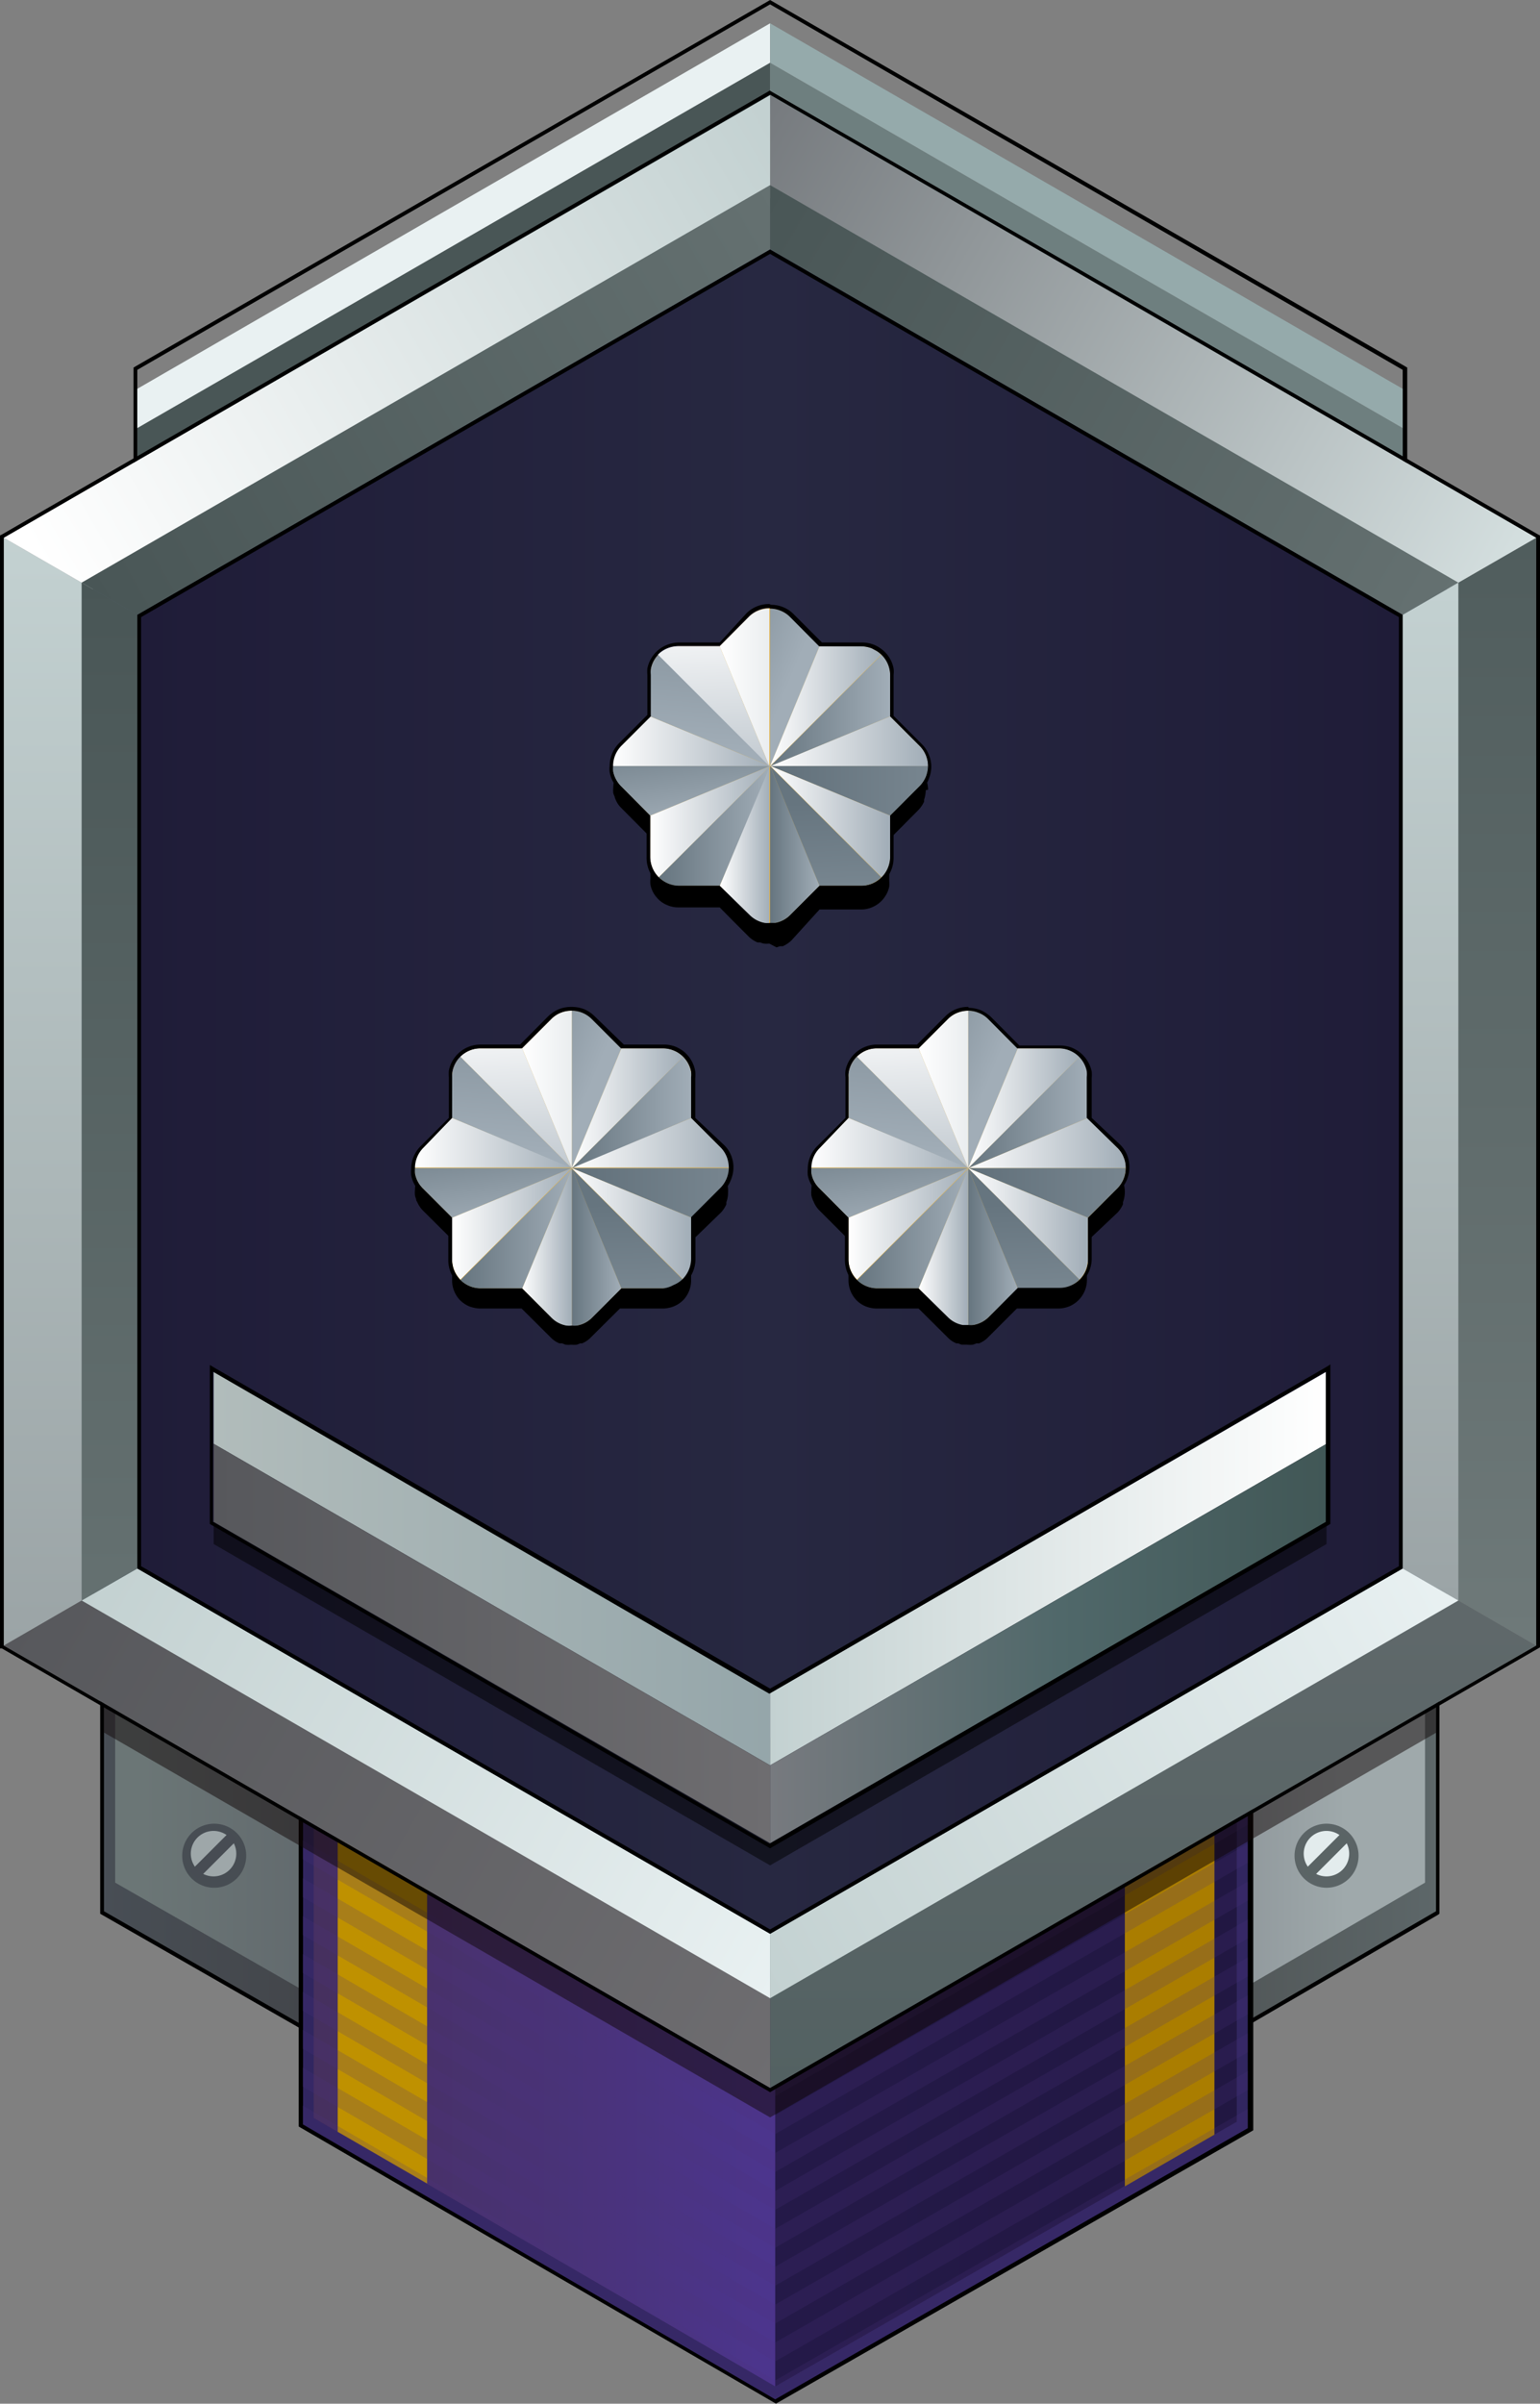 <svg xmlns="http://www.w3.org/2000/svg" xmlns:xlink="http://www.w3.org/1999/xlink" width="81.31" height="126.86" viewBox="0 0 81.31 126.86">
  <rect x="0" y="0" width="81.31" height="126.86" fill="#808080" stroke="none"/>
  <defs>
    <linearGradient id="linear-gradient" x1="5.39" y1="102.39" x2="75.92" y2="102.39" gradientUnits="userSpaceOnUse">
      <stop offset="0" stop-color="#484e55"/>
      <stop offset="0.5" stop-color="#383433"/>
      <stop offset="1" stop-color="#5d6769"/>
    </linearGradient>
    <linearGradient id="linear-gradient-2" x1="7.51" y1="101.75" x2="71.03" y2="101.75" gradientUnits="userSpaceOnUse">
      <stop offset="0" stop-color="#6b7676"/>
      <stop offset="0.5" stop-color="#4b4b58"/>
      <stop offset="1" stop-color="#9fa9ab"/>
    </linearGradient>
    <linearGradient id="linear-gradient-3" x1="16.56" y1="103.77" x2="65.3" y2="103.77" gradientUnits="userSpaceOnUse">
      <stop offset="0" stop-color="#281c4f"/>
      <stop offset="1" stop-color="#211742"/>
    </linearGradient>
    <linearGradient id="linear-gradient-4" x1="16.56" y1="103.77" x2="40.93" y2="103.77" gradientUnits="userSpaceOnUse">
      <stop offset="0" stop-color="#46305e"/>
      <stop offset="1" stop-color="#4c358e"/>
    </linearGradient>
    <linearGradient id="linear-gradient-5" x1="2.55" y1="28.38" x2="2.55" y2="86.73" gradientUnits="userSpaceOnUse">
      <stop offset="0" stop-color="#c3d1d1"/>
      <stop offset="1" stop-color="#9ba4a6"/>
    </linearGradient>
    <linearGradient id="linear-gradient-6" x1="78.76" y1="28.5" x2="78.76" y2="86.36" gradientUnits="userSpaceOnUse">
      <stop offset="0" stop-color="#505d5d"/>
      <stop offset="1" stop-color="#6e7979"/>
    </linearGradient>
    <linearGradient id="linear-gradient-7" x1="60.88" y1="85.82" x2="60.88" y2="146.58" gradientUnits="userSpaceOnUse">
      <stop offset="0" stop-color="#5f686a"/>
      <stop offset="1" stop-color="#415756"/>
    </linearGradient>
    <linearGradient id="linear-gradient-8" x1="1.2" y1="84.73" x2="42.02" y2="108.26" gradientUnits="userSpaceOnUse">
      <stop offset="0" stop-color="#57585c"/>
      <stop offset="1" stop-color="#6e6d70"/>
    </linearGradient>
    <linearGradient id="linear-gradient-9" x1="39.09" y1="7.05" x2="80.07" y2="30.25" gradientUnits="userSpaceOnUse">
      <stop offset="0" stop-color="#75797d"/>
      <stop offset="1" stop-color="#d5e0e0"/>
    </linearGradient>
    <linearGradient id="linear-gradient-10" x1="41.11" y1="7.32" x2="2.36" y2="29.98" gradientUnits="userSpaceOnUse">
      <stop offset="0" stop-color="#c3d1d1"/>
      <stop offset="1" stop-color="#fff"/>
    </linearGradient>
    <linearGradient id="linear-gradient-11" x1="7.25" y1="57.61" x2="74.06" y2="57.61" gradientUnits="userSpaceOnUse">
      <stop offset="0" stop-color="#1f1c38"/>
      <stop offset="0.5" stop-color="#272841"/>
      <stop offset="1" stop-color="#1f1c38"/>
    </linearGradient>
    <linearGradient id="linear-gradient-12" x1="5.06" y1="31.75" x2="41.62" y2="11.16" gradientUnits="userSpaceOnUse">
      <stop offset="0" stop-color="#495656"/>
      <stop offset="1" stop-color="#657171"/>
    </linearGradient>
    <linearGradient id="linear-gradient-13" x1="39.92" y1="11.06" x2="76.51" y2="32.15" xlink:href="#linear-gradient-12"/>
    <linearGradient id="linear-gradient-14" x1="75.53" y1="31.09" x2="75.53" y2="84.4" xlink:href="#linear-gradient-5"/>
    <linearGradient id="linear-gradient-15" x1="39.94" y1="103.96" x2="76.7" y2="83.19" gradientUnits="userSpaceOnUse">
      <stop offset="0" stop-color="#c3d1d1"/>
      <stop offset="1" stop-color="#e9f1f2"/>
    </linearGradient>
    <linearGradient id="linear-gradient-16" x1="5.01" y1="83.15" x2="41.45" y2="104.25" xlink:href="#linear-gradient-15"/>
    <linearGradient id="linear-gradient-17" x1="5.78" y1="30.61" x2="5.78" y2="85.06" xlink:href="#linear-gradient-12"/>
    <linearGradient id="linear-gradient-18" x1="40.66" y1="82.78" x2="70.04" y2="82.78" xlink:href="#linear-gradient-10"/>
    <linearGradient id="linear-gradient-19" x1="40.66" y1="86.74" x2="70.04" y2="86.74" gradientUnits="userSpaceOnUse">
      <stop offset="0" stop-color="#777a7f"/>
      <stop offset="0.52" stop-color="#50686a"/>
      <stop offset="1" stop-color="#415756"/>
    </linearGradient>
    <linearGradient id="linear-gradient-20" x1="11.28" y1="82.78" x2="40.66" y2="82.78" gradientUnits="userSpaceOnUse">
      <stop offset="0" stop-color="#b1bcbb"/>
      <stop offset="1" stop-color="#95a6aa"/>
    </linearGradient>
    <linearGradient id="linear-gradient-21" x1="11.28" y1="86.74" x2="40.66" y2="86.74" xlink:href="#linear-gradient-8"/>
    <linearGradient id="linear-gradient-22" x1="32.34" y1="39.12" x2="40.66" y2="39.12" gradientUnits="userSpaceOnUse">
      <stop offset="0" stop-color="#fff"/>
      <stop offset="1" stop-color="#a1adb7"/>
    </linearGradient>
    <linearGradient id="linear-gradient-23" x1="36.1" y1="37.64" x2="36.91" y2="43.39" gradientUnits="userSpaceOnUse">
      <stop offset="0" stop-color="#66757f"/>
      <stop offset="1" stop-color="#a1adb7"/>
    </linearGradient>
    <linearGradient id="linear-gradient-24" x1="40.66" y1="39.12" x2="48.97" y2="39.12" xlink:href="#linear-gradient-22"/>
    <linearGradient id="linear-gradient-25" x1="40.66" y1="41.74" x2="48.97" y2="41.74" gradientUnits="userSpaceOnUse">
      <stop offset="0" stop-color="#61707a"/>
      <stop offset="1" stop-color="#77858f"/>
    </linearGradient>
    <linearGradient id="linear-gradient-26" x1="33.72" y1="33.35" x2="41.47" y2="36.54" xlink:href="#linear-gradient-23"/>
    <linearGradient id="linear-gradient-27" x1="38.04" y1="36.27" x2="40.66" y2="36.27" gradientUnits="userSpaceOnUse">
      <stop offset="0" stop-color="#fff"/>
      <stop offset="1" stop-color="#eaedef"/>
    </linearGradient>
    <linearGradient id="linear-gradient-28" x1="40.66" y1="44.58" x2="43.27" y2="44.58" xlink:href="#linear-gradient-23"/>
    <linearGradient id="linear-gradient-29" x1="38.04" y1="44.58" x2="40.66" y2="44.58" xlink:href="#linear-gradient-22"/>
    <linearGradient id="linear-gradient-30" x1="40.66" y1="37.49" x2="46.98" y2="37.49" xlink:href="#linear-gradient-23"/>
    <linearGradient id="linear-gradient-31" x1="40.66" y1="37.27" x2="46.53" y2="37.27" xlink:href="#linear-gradient-22"/>
    <linearGradient id="linear-gradient-32" x1="34.78" y1="43.59" x2="40.66" y2="43.59" xlink:href="#linear-gradient-23"/>
    <linearGradient id="linear-gradient-33" x1="34.33" y1="43.37" x2="40.66" y2="43.37" xlink:href="#linear-gradient-22"/>
    <linearGradient id="linear-gradient-34" x1="43.56" y1="42.32" x2="44.1" y2="57.69" xlink:href="#linear-gradient-23"/>
    <linearGradient id="linear-gradient-35" x1="40.66" y1="43.37" x2="46.98" y2="43.37" xlink:href="#linear-gradient-22"/>
    <linearGradient id="linear-gradient-36" x1="38.53" y1="25.44" x2="37.37" y2="39.55" xlink:href="#linear-gradient-23"/>
    <linearGradient id="linear-gradient-37" x1="37.45" y1="31.86" x2="38.08" y2="45.16" xlink:href="#linear-gradient-22"/>
    <linearGradient id="linear-gradient-38" x1="42.81" y1="60.34" x2="51.12" y2="60.34" xlink:href="#linear-gradient-22"/>
    <linearGradient id="linear-gradient-39" x1="46.57" y1="58.86" x2="47.38" y2="64.61" xlink:href="#linear-gradient-23"/>
    <linearGradient id="linear-gradient-40" x1="51.12" y1="60.34" x2="59.43" y2="60.34" xlink:href="#linear-gradient-22"/>
    <linearGradient id="linear-gradient-41" x1="51.12" y1="62.96" x2="59.43" y2="62.96" xlink:href="#linear-gradient-25"/>
    <linearGradient id="linear-gradient-42" x1="44.19" y1="54.58" x2="51.93" y2="57.77" xlink:href="#linear-gradient-23"/>
    <linearGradient id="linear-gradient-43" x1="48.5" y1="57.49" x2="51.12" y2="57.49" xlink:href="#linear-gradient-27"/>
    <linearGradient id="linear-gradient-44" x1="51.12" y1="65.81" x2="53.74" y2="65.81" xlink:href="#linear-gradient-23"/>
    <linearGradient id="linear-gradient-45" x1="48.5" y1="65.81" x2="51.12" y2="65.81" xlink:href="#linear-gradient-22"/>
    <linearGradient id="linear-gradient-46" x1="51.12" y1="58.71" x2="57.44" y2="58.71" xlink:href="#linear-gradient-23"/>
    <linearGradient id="linear-gradient-47" x1="51.12" y1="58.49" x2="57" y2="58.49" xlink:href="#linear-gradient-22"/>
    <linearGradient id="linear-gradient-48" x1="45.25" y1="64.81" x2="51.12" y2="64.81" xlink:href="#linear-gradient-23"/>
    <linearGradient id="linear-gradient-49" x1="44.8" y1="64.59" x2="51.12" y2="64.59" xlink:href="#linear-gradient-22"/>
    <linearGradient id="linear-gradient-50" x1="54.02" y1="63.54" x2="54.56" y2="78.91" xlink:href="#linear-gradient-23"/>
    <linearGradient id="linear-gradient-51" x1="51.12" y1="64.59" x2="57.44" y2="64.59" xlink:href="#linear-gradient-22"/>
    <linearGradient id="linear-gradient-52" x1="49" y1="46.66" x2="47.83" y2="60.77" xlink:href="#linear-gradient-23"/>
    <linearGradient id="linear-gradient-53" x1="47.92" y1="53.08" x2="48.55" y2="66.38" xlink:href="#linear-gradient-22"/>
    <linearGradient id="linear-gradient-54" x1="21.88" y1="60.34" x2="30.19" y2="60.34" xlink:href="#linear-gradient-22"/>
    <linearGradient id="linear-gradient-55" x1="25.63" y1="58.86" x2="26.44" y2="64.61" xlink:href="#linear-gradient-23"/>
    <linearGradient id="linear-gradient-56" x1="30.19" y1="60.34" x2="38.5" y2="60.34" xlink:href="#linear-gradient-22"/>
    <linearGradient id="linear-gradient-57" x1="30.19" y1="62.96" x2="38.5" y2="62.96" xlink:href="#linear-gradient-25"/>
    <linearGradient id="linear-gradient-58" x1="23.26" y1="54.58" x2="31" y2="57.77" xlink:href="#linear-gradient-23"/>
    <linearGradient id="linear-gradient-59" x1="27.57" y1="57.49" x2="30.19" y2="57.49" xlink:href="#linear-gradient-27"/>
    <linearGradient id="linear-gradient-60" x1="30.19" y1="65.81" x2="32.81" y2="65.81" xlink:href="#linear-gradient-23"/>
    <linearGradient id="linear-gradient-61" x1="27.57" y1="65.81" x2="30.19" y2="65.81" xlink:href="#linear-gradient-22"/>
    <linearGradient id="linear-gradient-62" x1="30.19" y1="58.71" x2="36.51" y2="58.71" xlink:href="#linear-gradient-23"/>
    <linearGradient id="linear-gradient-63" x1="30.19" y1="58.49" x2="36.07" y2="58.49" xlink:href="#linear-gradient-22"/>
    <linearGradient id="linear-gradient-64" x1="24.31" y1="64.81" x2="30.19" y2="64.81" xlink:href="#linear-gradient-23"/>
    <linearGradient id="linear-gradient-65" x1="23.87" y1="64.59" x2="30.19" y2="64.59" xlink:href="#linear-gradient-22"/>
    <linearGradient id="linear-gradient-66" x1="33.09" y1="63.54" x2="33.63" y2="78.91" xlink:href="#linear-gradient-23"/>
    <linearGradient id="linear-gradient-67" x1="30.19" y1="64.59" x2="36.51" y2="64.59" xlink:href="#linear-gradient-22"/>
    <linearGradient id="linear-gradient-68" x1="28.07" y1="46.66" x2="26.9" y2="60.77" xlink:href="#linear-gradient-23"/>
    <linearGradient id="linear-gradient-69" x1="26.98" y1="53.08" x2="27.61" y2="66.38" xlink:href="#linear-gradient-22"/>
  </defs>
  <g id="Layer_2" data-name="Layer 2">
    <g id="_5" data-name="5">
      <g>
        <g>
          <g>
            <polygon points="5.39 100.93 5.39 83.49 75.92 83.49 75.92 100.87 40.93 121.29 5.39 100.93" fill="url(#linear-gradient)"/>
            <path d="M75.82,83.59v17.28L40.93,121.18,5.49,100.87V83.59H75.82m.2-.2H5.29V101l.1.06,35.44,20.3.1.06.1-.06,34.89-20.3L76,101V83.39Z"/>
          </g>
          <polygon points="6.08 99.36 6.08 84.17 75.24 84.17 75.24 99.36 40.93 119.32 6.08 99.36" fill="url(#linear-gradient-2)"/>
          <g>
            <path d="M13,97.94a1.69,1.69,0,1,1-1.69-1.69A1.69,1.69,0,0,1,13,97.94Z" fill="#474d53"/>
            <path d="M12.47,97.94a1.2,1.2,0,0,1-2.39,0,1.2,1.2,0,1,1,2.39,0Z" fill="#9ea7a9"/>
            <rect x="9.81" y="97.65" width="2.94" height="0.58" transform="translate(-65.95 36.66) rotate(-45)" fill="#474c53"/>
          </g>
          <g>
            <path d="M71.73,97.94A1.69,1.69,0,1,1,70,96.25,1.69,1.69,0,0,1,71.73,97.94Z" fill="#5b6466"/>
            <path d="M71.23,97.94a1.2,1.2,0,0,1-2.39,0,1.2,1.2,0,1,1,2.39,0Z" fill="#e3eced"/>
            <rect x="68.57" y="97.65" width="2.94" height="0.58" transform="translate(-48.74 78.21) rotate(-45)" fill="#5a6465"/>
          </g>
          <g>
            <g>
              <polygon points="15.92 112.2 15.87 80.9 65.98 80.9 65.98 112.37 40.93 126.74 15.92 112.2" fill="#312660"/>
              <path d="M65.88,81v31.32L40.93,126.63,16,112.12V81H65.88m.2-.2H15.77v31.43l.1.06,25,14.51.1.06.1-.06,25-14.31.1-.06V80.8Z"/>
            </g>
            <polygon points="16.56 111.78 16.56 81.59 65.3 81.59 65.3 111.98 40.93 125.95 16.56 111.78" fill="url(#linear-gradient-3)"/>
            <polygon points="40.93 81.59 16.56 81.59 16.56 111.78 40.93 125.95 40.93 125.95 40.93 81.59" fill="url(#linear-gradient-4)"/>
            <polygon points="17.83 112.51 22.55 115.24 22.55 81.65 17.83 81.65 17.83 112.51" fill="#bf9100"/>
            <polygon points="59.39 115.39 64.12 112.66 64.12 81.65 59.39 81.65 59.39 115.39" fill="#aa7d00"/>
          </g>
          <g opacity="0.2">
            <polygon points="15.97 111.12 15.97 112.12 40.93 126.63 65.88 112.31 65.88 111.31 40.93 125.63 15.97 111.12" fill="#4a327c"/>
            <polygon points="15.97 109.12 15.97 110.12 40.93 124.63 65.88 110.31 65.88 109.31 40.93 123.63 15.97 109.12" fill="#4a327c"/>
            <polygon points="15.97 107.12 15.97 108.12 40.93 122.63 65.88 108.31 65.88 107.31 40.93 121.63 15.97 107.12" fill="#4a327c"/>
            <polygon points="15.97 105.12 15.97 106.12 40.93 120.63 65.88 106.31 65.88 105.31 40.93 119.63 15.97 105.12" fill="#4a327c"/>
            <polygon points="15.97 103.12 15.97 104.12 40.93 118.63 65.88 104.31 65.88 103.31 40.93 117.63 15.97 103.12" fill="#4a327c"/>
            <polygon points="15.97 101.12 15.97 102.12 40.93 116.63 65.88 102.31 65.88 101.31 40.93 115.63 15.97 101.12" fill="#4a327c"/>
            <polygon points="15.97 99.12 15.97 100.12 40.93 114.63 65.88 100.31 65.88 99.31 40.93 113.63 15.97 99.12" fill="#4a327c"/>
            <polygon points="15.97 97.12 15.97 98.12 40.93 112.63 65.88 98.31 65.88 97.31 40.93 111.63 15.97 97.12" fill="#4a327c"/>
            <polygon points="15.97 95.12 15.97 96.12 40.93 110.63 65.88 96.31 65.88 95.31 40.93 109.63 15.97 95.12" fill="#4a327c"/>
          </g>
          <polygon points="5.49 77.86 5.49 91.44 40.66 111.75 75.82 91.45 75.82 77.86 5.49 77.86" fill="#110707" opacity="0.5"/>
        </g>
        <path d="M40.66.23l33.4,19.29v4.79L40.66,5,7.25,24.31V19.52L40.66.23m0-.23-.1.06L7.15,19.34l-.1.06v5.26l.3-.18L40.66,5.25,74,24.48l.3.18V19.4l-.1-.06L40.76.06,40.66,0Z"/>
        <g>
          <polygon points="7.25 22.59 7.25 25.31 40.66 6.02 40.66 3.31 7.25 22.59" fill="#495656"/>
          <polygon points="7.25 20.52 7.25 22.59 40.66 3.31 40.66 1.23 7.25 20.52" fill="#e9f1f2"/>
          <polygon points="74.06 22.59 40.66 3.31 40.66 6.02 74.06 25.31 74.06 22.59" fill="#6e7f7f"/>
          <polygon points="74.06 20.52 40.66 1.23 40.66 3.31 74.06 22.59 74.06 20.52" fill="#95aaab"/>
        </g>
        <polygon points="4.9 84.13 4.9 31.09 40.66 10.45 76.41 31.09 76.41 84.13 40.66 104.78 4.9 84.13" fill="#505d68"/>
        <polygon points="0.2 86.85 4.9 84.13 4.9 31.09 0.2 28.38 0.2 86.85" fill="url(#linear-gradient-5)"/>
        <polygon points="81.11 28.38 76.41 31.09 76.41 84.13 81.11 86.85 81.11 28.38" fill="url(#linear-gradient-6)"/>
        <polygon points="40.66 104.78 40.66 110.2 81.11 86.85 76.41 84.13 40.66 104.78" fill="url(#linear-gradient-7)"/>
        <polygon points="40.66 110.2 0.2 86.85 4.9 84.13 40.66 104.78 40.66 110.2" fill="url(#linear-gradient-8)"/>
        <polygon points="81.11 28.38 40.66 5.02 40.66 10.45 76.41 31.09 81.11 28.38" fill="url(#linear-gradient-9)"/>
        <polygon points="40.66 5.02 40.66 10.45 4.9 31.09 0.2 28.38 40.66 5.02" fill="url(#linear-gradient-10)"/>
        <polygon points="7.25 82.78 7.25 32.45 40.66 13.16 74.06 32.45 74.06 82.78 40.66 102.06 7.25 82.78" fill="url(#linear-gradient-11)"/>
        <polygon points="40.66 9.77 40.66 13.16 7.25 32.45 4.31 30.75 40.66 9.77" fill="url(#linear-gradient-12)"/>
        <polygon points="40.66 9.77 40.66 13.16 74.06 32.45 77 30.75 40.66 9.77" fill="url(#linear-gradient-13)"/>
        <polygon points="74.06 82.78 77 84.47 77 30.75 74.06 32.45 74.06 82.78" fill="url(#linear-gradient-14)"/>
        <polygon points="40.66 102.06 40.66 105.46 77 84.47 74.06 82.78 40.66 102.06" fill="url(#linear-gradient-15)"/>
        <polygon points="7.25 82.78 4.31 84.47 40.66 105.46 40.66 102.06 7.25 82.78" fill="url(#linear-gradient-16)"/>
        <polygon points="7.25 32.45 4.31 30.75 4.31 84.47 7.25 82.78 7.25 32.45" fill="url(#linear-gradient-17)"/>
        <path d="M40.66,5,81.11,28.38V86.85L40.66,110.2.2,86.85V28.38L40.66,5m0-.23-.1.06L.1,28.21l-.1.05V87L.1,87l40.46,23.36.1.06.1-.06L81.21,87l.1-.06V28.26l-.1-.05L40.76,4.85l-.1-.06Z"/>
        <path d="M40.66,13.4l33.2,19.17V82.66l-33.2,19.17L7.45,82.66V32.57L40.66,13.4m0-.23L7.25,32.45V82.78l33.41,19.28,33.4-19.28V32.45L40.66,13.17Z"/>
        <g>
          <polygon points="40.66 91.7 11.28 74.74 11.28 81.49 40.66 98.45 70.04 81.49 70.04 74.74 40.66 91.7" opacity="0.5"/>
          <polygon points="40.66 89.35 40.66 93.17 70.04 76.2 70.04 72.39 40.66 89.35" fill="url(#linear-gradient-18)"/>
          <polygon points="40.66 93.17 40.66 97.28 70.04 80.32 70.04 76.2 40.66 93.17" fill="url(#linear-gradient-19)"/>
          <polygon points="40.66 89.35 40.66 93.17 11.28 76.2 11.28 72.39 40.66 89.35" fill="url(#linear-gradient-20)"/>
          <polygon points="11.28 76.2 11.28 80.32 40.66 97.28 40.66 93.17 11.28 76.2" fill="url(#linear-gradient-21)"/>
          <path d="M70,72.39v7.93l-29.38,17-29.38-17V72.39l29.38,17L70,72.39m.2-.35-.3.18L40.66,89.12,11.38,72.22l-.3-.18v8.39l.1.06,29.38,17,.1.06.1-.06,29.38-17,.1-.06V72Z"/>
        </g>
        <g>
          <path d="M49,41.68a1.6,1.6,0,0,0-.11-.57,1.38,1.38,0,0,0-.17-.25,1.1,1.1,0,0,0-.17-.25L47,39.06V36.88a1.55,1.55,0,0,0,0-.31h0a1.54,1.54,0,0,0-.64-1,1.3,1.3,0,0,0-.26-.14,1.45,1.45,0,0,0-.59-.12H43.27l-1.54-1.55a1.61,1.61,0,0,0-.5-.33h0a1.68,1.68,0,0,0-.54-.11h0a1.55,1.55,0,0,0-1.08.44l-.77.78-.77.77H35.85a1.34,1.34,0,0,0-.4.06l-.09,0-.1,0a1.52,1.52,0,0,0-.89,1.09,1.55,1.55,0,0,0,0,.31v2.18l-1.54,1.55a1.45,1.45,0,0,0-.33.5,1.42,1.42,0,0,0-.12.57,1.36,1.36,0,0,0,0,.29,1.34,1.34,0,0,0,.07.18.88.88,0,0,0,.05.15,1.32,1.32,0,0,0,.3.45h0l1.54,1.55v2.19a1.54,1.54,0,0,0,0,.3,1.43,1.43,0,0,0,.22.54,2.11,2.11,0,0,0,.19.23h0a1.39,1.39,0,0,0,.48.32,1.45,1.45,0,0,0,.59.12H38l.77.78.77.77h0a1.52,1.52,0,0,0,.46.3l.14,0a1.06,1.06,0,0,0,.19.06,1.36,1.36,0,0,0,.29,0h0L41,50l.18-.06.15,0a1.61,1.61,0,0,0,.45-.3L43.27,48h2.19a1.45,1.45,0,0,0,.59-.12,1.49,1.49,0,0,0,.67-.55,1.45,1.45,0,0,0,.23-.54,1.53,1.53,0,0,0,0-.3V44.3l1.54-1.55h0a1.63,1.63,0,0,0,.3-.44,1,1,0,0,0,0-.1l0,0a1.82,1.82,0,0,0,.09-.51Z"/>
          <g>
            <g>
              <path d="M41.73,32.56l1.54,1.55h2.19A1.51,1.51,0,0,1,47,35.62v2.19l1.54,1.54a1.51,1.51,0,0,1,0,2.15L47,43.05v2.18a1.52,1.52,0,0,1-1.52,1.52H43.27l-1.54,1.54a1.51,1.51,0,0,1-2.15,0L38,46.75H35.85a1.52,1.52,0,0,1-1.52-1.52V43.05L32.79,41.5a1.53,1.53,0,0,1,0-2.15l1.54-1.54V35.62a1.51,1.51,0,0,1,1.52-1.51H38l1.54-1.55A1.53,1.53,0,0,1,41.73,32.56Z" fill="#e2b247"/>
              <path d="M34.33,37.81l-1.54,1.54a1.52,1.52,0,0,0-.45,1.08h8.32Z" fill="url(#linear-gradient-22)"/>
              <path d="M34.33,43.05l6.33-2.62H32.34a1.5,1.5,0,0,0,.45,1.07Z" fill="url(#linear-gradient-23)"/>
              <path d="M47,37.81l1.54,1.54A1.52,1.52,0,0,1,49,40.43H40.66Z" fill="url(#linear-gradient-24)"/>
              <path d="M47,43.05l-6.32-2.62H49a1.5,1.5,0,0,1-.45,1.07Z" fill="url(#linear-gradient-25)"/>
              <path d="M43.27,34.11l-1.54-1.55a1.51,1.51,0,0,0-1.07-.44v8.31Z" fill="url(#linear-gradient-26)"/>
              <path d="M38,34.11l2.62,6.32V32.12a1.51,1.51,0,0,0-1.08.44Z" fill="url(#linear-gradient-27)"/>
              <path d="M43.27,46.75l-1.54,1.54a1.52,1.52,0,0,1-1.07.45V40.43Z" fill="url(#linear-gradient-28)"/>
              <path d="M38,46.75l2.62-6.32v8.31a1.52,1.52,0,0,1-1.08-.45Z" fill="url(#linear-gradient-29)"/>
              <path d="M47,37.81V35.62a1.48,1.48,0,0,0-.45-1.07l-5.87,5.88Z" fill="url(#linear-gradient-30)"/>
              <path d="M43.27,34.11l-2.61,6.32,5.87-5.88a1.51,1.51,0,0,0-1.07-.44Z" fill="url(#linear-gradient-31)"/>
              <path d="M38,46.75H35.85a1.48,1.48,0,0,1-1.07-.45l5.88-5.87Z" fill="url(#linear-gradient-32)"/>
              <path d="M34.33,43.05l6.33-2.62L34.78,46.3a1.48,1.48,0,0,1-.45-1.07Z" fill="url(#linear-gradient-33)"/>
              <path d="M43.27,46.75h2.19a1.48,1.48,0,0,0,1.07-.45l-5.87-5.87Z" fill="url(#linear-gradient-34)"/>
              <path d="M47,43.05l-6.32-2.62,5.87,5.87A1.48,1.48,0,0,0,47,45.23Z" fill="url(#linear-gradient-35)"/>
              <path d="M34.33,37.81V35.62a1.48,1.48,0,0,1,.45-1.07l5.88,5.88Z" fill="url(#linear-gradient-36)"/>
              <path d="M38,34.11l2.62,6.32-5.88-5.88a1.51,1.51,0,0,1,1.07-.44Z" fill="url(#linear-gradient-37)"/>
            </g>
            <path d="M40.66,32.12h0a1.5,1.5,0,0,1,.55.11,1.45,1.45,0,0,1,.5.33l1.54,1.55h2.19a1.63,1.63,0,0,1,.59.11l.26.14A1.52,1.52,0,0,1,47,35.62v2.19l1.54,1.54A1.51,1.51,0,0,1,49,40.43a1.7,1.7,0,0,1-.09.5,1.57,1.57,0,0,1-.36.57L47,43.05v2.18a1.56,1.56,0,0,1-.93,1.4,1.45,1.45,0,0,1-.59.12H43.27l-1.54,1.54a1.5,1.5,0,0,1-.78.42l-.29,0a1.36,1.36,0,0,1-.29,0,1.53,1.53,0,0,1-.79-.42L38,46.75H35.85a1.54,1.54,0,0,1-1.52-1.52V43.05L32.79,41.5a1.58,1.58,0,0,1-.42-.78,1.5,1.5,0,0,1,0-.29,1.52,1.52,0,0,1,.45-1.08l1.54-1.54V35.62a1.54,1.54,0,0,1,0-.3,1.52,1.52,0,0,1,.63-1,1.57,1.57,0,0,1,.85-.25H38l1.54-1.55a1.4,1.4,0,0,1,.51-.33,1.38,1.38,0,0,1,.57-.11h0m0-.2a1.67,1.67,0,0,0-1.22.5L38,33.91h-2.1a1.74,1.74,0,0,0-1,.29,1.7,1.7,0,0,0-.72,1.08,2,2,0,0,0,0,.34v2.11l-1.48,1.48a1.71,1.71,0,0,0-.51,1.22,1.12,1.12,0,0,0,0,.32,1.61,1.61,0,0,0,.47.89l1.48,1.49v2.1A1.72,1.72,0,0,0,35.85,47H38l1.49,1.49a1.79,1.79,0,0,0,.89.47,1.84,1.84,0,0,0,.33,0,1.66,1.66,0,0,0,.32,0,1.75,1.75,0,0,0,.89-.47L43.36,47h2.1a1.71,1.71,0,0,0,.67-.14,1.65,1.65,0,0,0,.54-.36,1.71,1.71,0,0,0,.51-1.22v-2.1l1.48-1.49a1.58,1.58,0,0,0,.4-.64,1.69,1.69,0,0,0,.11-.57,1.61,1.61,0,0,0-.13-.65,1.63,1.63,0,0,0-.38-.57l-1.48-1.48V35.62a1.32,1.32,0,0,0,0-.34,1.66,1.66,0,0,0-.72-1.08,1.64,1.64,0,0,0-.29-.16,1.7,1.7,0,0,0-.67-.13h-2.1l-1.49-1.49a1.67,1.67,0,0,0-1.19-.5Z"/>
          </g>
        </g>
        <g>
          <path d="M59.16,62.08c-.06-.08-.1-.17-.17-.25l-1.55-1.54V58.1h0a1.63,1.63,0,0,0,0-.31h0a1.53,1.53,0,0,0-.63-.95l-.26-.14a1.45,1.45,0,0,0-.59-.12H53.74L52.2,55a1.57,1.57,0,0,0-.51-.34,1.68,1.68,0,0,0-.54-.11h0a1.5,1.5,0,0,0-1.07.45l-.77.77-.78.77H46.32a1.76,1.76,0,0,0-.4.06l-.1,0-.09,0a1.51,1.51,0,0,0-.9,1.09,1.63,1.63,0,0,0,0,.31h0v2.19l-1.54,1.54a1.47,1.47,0,0,0-.45,1.07,1.36,1.36,0,0,0,0,.29,1.06,1.06,0,0,0,.06.19.59.59,0,0,0,.06.14,1.35,1.35,0,0,0,.3.46h0l1.54,1.54v2.19a1.51,1.51,0,0,0,.41,1s0,0,0,0h0a1.47,1.47,0,0,0,.48.33,1.63,1.63,0,0,0,.59.12H48.5l1.55,1.54h0a1.32,1.32,0,0,0,.45.3s0,0,0,0,.07,0,.1,0a1.34,1.34,0,0,0,.18.07l.29,0h0a1.36,1.36,0,0,0,.29,0,1.46,1.46,0,0,0,.19-.07s.06,0,.09,0a.09.09,0,0,0,.05,0,1.35,1.35,0,0,0,.46-.3l1.54-1.54h2.19a1.63,1.63,0,0,0,.59-.12,1.52,1.52,0,0,0,.92-1.4V65.52L59,64h0a1.53,1.53,0,0,0,.29-.44.54.54,0,0,0,0-.11,0,0,0,0,0,0,0,1.51,1.51,0,0,0,0-1.08A1.75,1.75,0,0,0,59.16,62.08Z"/>
          <g>
            <path d="M52.2,53.78l1.54,1.55h2.19a1.51,1.51,0,0,1,1.51,1.52V59L59,60.58a1.51,1.51,0,0,1,0,2.14l-1.55,1.55v2.18A1.51,1.51,0,0,1,55.93,68H53.74L52.2,69.52a1.53,1.53,0,0,1-2.15,0L48.5,68H46.32a1.52,1.52,0,0,1-1.52-1.52V64.27l-1.54-1.55a1.5,1.5,0,0,1,0-2.14L44.8,59V56.85a1.52,1.52,0,0,1,1.52-1.52H48.5l1.55-1.55A1.53,1.53,0,0,1,52.2,53.78Z" fill="#e2b247"/>
            <path d="M44.8,59l-1.54,1.55a1.48,1.48,0,0,0-.45,1.07h8.31Z" fill="url(#linear-gradient-38)"/>
            <path d="M44.8,64.27l6.32-2.62H42.81a1.48,1.48,0,0,0,.45,1.07Z" fill="url(#linear-gradient-39)"/>
            <path d="M57.44,59,59,60.58a1.47,1.47,0,0,1,.44,1.07H51.12Z" fill="url(#linear-gradient-40)"/>
            <path d="M57.44,64.27l-6.32-2.62h8.31A1.47,1.47,0,0,1,59,62.72Z" fill="url(#linear-gradient-41)"/>
            <path d="M53.74,55.33,52.2,53.78a1.55,1.55,0,0,0-1.08-.44v8.31Z" fill="url(#linear-gradient-42)"/>
            <path d="M48.5,55.33l2.62,6.32V53.34a1.53,1.53,0,0,0-1.07.44Z" fill="url(#linear-gradient-43)"/>
            <path d="M53.74,68,52.2,69.52a1.55,1.55,0,0,1-1.08.44V61.65Z" fill="url(#linear-gradient-44)"/>
            <path d="M48.5,68l2.62-6.32V70a1.53,1.53,0,0,1-1.07-.44Z" fill="url(#linear-gradient-45)"/>
            <path d="M57.44,59V56.85A1.55,1.55,0,0,0,57,55.77l-5.88,5.88Z" fill="url(#linear-gradient-46)"/>
            <path d="M53.74,55.33l-2.62,6.32L57,55.77a1.51,1.51,0,0,0-1.07-.44Z" fill="url(#linear-gradient-47)"/>
            <path d="M48.5,68H46.32a1.51,1.51,0,0,1-1.07-.44l5.87-5.88Z" fill="url(#linear-gradient-48)"/>
            <path d="M44.8,64.27l6.32-2.62-5.87,5.88a1.52,1.52,0,0,1-.45-1.08Z" fill="url(#linear-gradient-49)"/>
            <path d="M53.74,68h2.19A1.51,1.51,0,0,0,57,67.53l-5.88-5.88Z" fill="url(#linear-gradient-50)"/>
            <path d="M57.44,64.27l-6.32-2.62L57,67.53a1.55,1.55,0,0,0,.44-1.08Z" fill="url(#linear-gradient-51)"/>
            <path d="M44.8,59V56.85a1.52,1.52,0,0,1,.45-1.08l5.87,5.88Z" fill="url(#linear-gradient-52)"/>
            <path d="M48.5,55.33l2.62,6.32-5.87-5.88a1.51,1.51,0,0,1,1.07-.44Z" fill="url(#linear-gradient-53)"/>
          </g>
          <path d="M51.12,53.34h0a1.45,1.45,0,0,1,.54.11,1.4,1.4,0,0,1,.51.33l1.54,1.55h2.19a1.45,1.45,0,0,1,.59.12,1.65,1.65,0,0,1,.26.14,1.5,1.5,0,0,1,.63.95,1.55,1.55,0,0,1,0,.31V59L59,60.58a1.36,1.36,0,0,1,.33.5,1.41,1.41,0,0,1,.11.57,1.52,1.52,0,0,1-.09.51,1.51,1.51,0,0,1-.35.56l-1.55,1.55v2.18a1.49,1.49,0,0,1-.92,1.4,1.45,1.45,0,0,1-.59.12H53.74L52.2,69.52a1.51,1.51,0,0,1-.79.41,1.36,1.36,0,0,1-.29,0h0l-.29,0a1.48,1.48,0,0,1-.78-.41L48.5,68H46.32a1.52,1.52,0,0,1-1.52-1.52V64.27l-1.54-1.55a1.4,1.4,0,0,1-.42-.78,1.43,1.43,0,0,1,0-.29,1.48,1.48,0,0,1,.45-1.07L44.8,59V56.85a1.55,1.55,0,0,1,0-.31,1.52,1.52,0,0,1,.64-.95,1.45,1.45,0,0,1,.85-.26H48.5l1.55-1.55a1.45,1.45,0,0,1,.5-.33,1.6,1.6,0,0,1,.57-.11h0m0-.2a1.67,1.67,0,0,0-1.21.5l-1.49,1.49h-2.1a1.7,1.7,0,0,0-1.68,1.37,1.34,1.34,0,0,0,0,.35V59l-1.49,1.49a1.7,1.7,0,0,0-.5,1.21,1.84,1.84,0,0,0,0,.33,1.76,1.76,0,0,0,.47.88l1.49,1.49v2.1a1.71,1.71,0,0,0,1.72,1.72h2.1l1.49,1.49a1.75,1.75,0,0,0,.89.47,1.66,1.66,0,0,0,.32,0,1.84,1.84,0,0,0,.33,0,1.79,1.79,0,0,0,.89-.47l1.48-1.49h2.11A1.74,1.74,0,0,0,56.6,68a1.79,1.79,0,0,0,.54-.37,1.7,1.7,0,0,0,.5-1.22v-2.1l1.49-1.49a1.74,1.74,0,0,0,.5-1.21,1.82,1.82,0,0,0-.12-.65,1.64,1.64,0,0,0-.38-.56L57.64,59v-2.1a2,2,0,0,0,0-.35,1.75,1.75,0,0,0-.72-1.08,2.69,2.69,0,0,0-.29-.16,1.74,1.74,0,0,0-.67-.13H53.82l-1.48-1.49a2,2,0,0,0-.57-.38,1.8,1.8,0,0,0-.62-.12Z"/>
        </g>
        <g>
          <path d="M38.06,61.83l-1.55-1.54V58.1c0-.05,0-.1,0-.14s0-.11,0-.17h0a1.54,1.54,0,0,0-.64-.95l-.26-.14a1.45,1.45,0,0,0-.59-.12H32.81L31.26,55a1.64,1.64,0,0,0-.5-.34,1.68,1.68,0,0,0-.55-.11h0a1.48,1.48,0,0,0-1.07.45l-.78.77-.77.77H25.39a1.76,1.76,0,0,0-.41.06l-.09,0-.1,0a1.52,1.52,0,0,0-.89,1.09,1.63,1.63,0,0,0,0,.31h0v2.19l-1.55,1.54a1.55,1.55,0,0,0-.44,1.07,1.36,1.36,0,0,0,0,.29,1.06,1.06,0,0,0,.06.19s0,.1.05.14a1.52,1.52,0,0,0,.3.46h0l1.55,1.54v2.19a1.51,1.51,0,0,0,.41,1l0,0h0a1.58,1.58,0,0,0,.48.33,1.73,1.73,0,0,0,.6.12h2.18l1.55,1.54h0a1.32,1.32,0,0,0,.45.3s0,0,.05,0,.06,0,.1,0a1.34,1.34,0,0,0,.18.07,1.36,1.36,0,0,0,.29,0h0a1.43,1.43,0,0,0,.29,0,1.34,1.34,0,0,0,.18-.07s.07,0,.1,0,0,0,0,0a1.32,1.32,0,0,0,.45-.3l1.55-1.54H35a1.63,1.63,0,0,0,.59-.12,1.51,1.51,0,0,0,.49-.33h0l0,0a1.51,1.51,0,0,0,.41-1V65.52L38.06,64h0a1.53,1.53,0,0,0,.29-.44l0-.11a0,0,0,0,0,0,0,1.43,1.43,0,0,0,.09-.5h0A1.55,1.55,0,0,0,38.06,61.83Z"/>
          <g>
            <g>
              <path d="M31.26,53.78l1.55,1.55H35a1.52,1.52,0,0,1,1.52,1.52V59l1.55,1.55a1.51,1.51,0,0,1,0,2.14l-1.55,1.55v2.18A1.52,1.52,0,0,1,35,68H32.81l-1.55,1.55a1.51,1.51,0,0,1-2.14,0L27.57,68H25.38a1.52,1.52,0,0,1-1.51-1.52V64.27l-1.55-1.55a1.51,1.51,0,0,1,0-2.14L23.87,59V56.85a1.52,1.52,0,0,1,1.51-1.52h2.19l1.55-1.55A1.51,1.51,0,0,1,31.26,53.78Z" fill="#e2b247"/>
              <path d="M23.87,59l-1.55,1.55a1.51,1.51,0,0,0-.44,1.07h8.31Z" fill="url(#linear-gradient-54)"/>
              <path d="M23.87,64.27l6.32-2.62H21.88a1.51,1.51,0,0,0,.44,1.07Z" fill="url(#linear-gradient-55)"/>
              <path d="M36.51,59l1.55,1.55a1.51,1.51,0,0,1,.44,1.07H30.19Z" fill="url(#linear-gradient-56)"/>
              <path d="M36.51,64.27l-6.32-2.62H38.5a1.51,1.51,0,0,1-.44,1.07Z" fill="url(#linear-gradient-57)"/>
              <path d="M32.81,55.33l-1.55-1.55a1.51,1.51,0,0,0-1.07-.44v8.31Z" fill="url(#linear-gradient-58)"/>
              <path d="M27.57,55.33l2.62,6.32V53.34a1.51,1.51,0,0,0-1.07.44Z" fill="url(#linear-gradient-59)"/>
              <path d="M32.81,68l-1.55,1.55a1.51,1.51,0,0,1-1.07.44V61.65Z" fill="url(#linear-gradient-60)"/>
              <path d="M27.57,68l2.62-6.32V70a1.51,1.51,0,0,1-1.07-.44Z" fill="url(#linear-gradient-61)"/>
              <path d="M36.51,59V56.85a1.55,1.55,0,0,0-.44-1.08l-5.88,5.88Z" fill="url(#linear-gradient-62)"/>
              <path d="M32.81,55.33l-2.62,6.32,5.88-5.88A1.55,1.55,0,0,0,35,55.33Z" fill="url(#linear-gradient-63)"/>
              <path d="M27.57,68H25.38a1.55,1.55,0,0,1-1.07-.44l5.88-5.88Z" fill="url(#linear-gradient-64)"/>
              <path d="M23.87,64.27l6.32-2.62-5.88,5.88a1.55,1.55,0,0,1-.44-1.08Z" fill="url(#linear-gradient-65)"/>
              <path d="M32.81,68H35a1.55,1.55,0,0,0,1.08-.44l-5.88-5.88Z" fill="url(#linear-gradient-66)"/>
              <path d="M36.51,64.27l-6.32-2.62,5.88,5.88a1.55,1.55,0,0,0,.44-1.08Z" fill="url(#linear-gradient-67)"/>
              <path d="M23.87,59V56.85a1.55,1.55,0,0,1,.44-1.08l5.88,5.88Z" fill="url(#linear-gradient-68)"/>
              <path d="M27.57,55.33l2.62,6.32-5.88-5.88a1.55,1.55,0,0,1,1.07-.44Z" fill="url(#linear-gradient-69)"/>
            </g>
            <path d="M30.19,53.34h0a1.51,1.51,0,0,1,1.05.44l1.55,1.55H35a1.45,1.45,0,0,1,.59.12,1.3,1.3,0,0,1,.26.14,1.52,1.52,0,0,1,.64.95,1.55,1.55,0,0,1,0,.31V59l1.55,1.55a1.5,1.5,0,0,1,.33.5,1.6,1.6,0,0,1,.11.57,1.52,1.52,0,0,1-.09.51,1.51,1.51,0,0,1-.35.56l-1.55,1.55v2.18a1.55,1.55,0,0,1-.44,1.08,1.49,1.49,0,0,1-.49.32A1.45,1.45,0,0,1,35,68H32.81l-1.55,1.55a1.45,1.45,0,0,1-.78.41,1.43,1.43,0,0,1-.29,0h0a1.36,1.36,0,0,1-.29,0,1.45,1.45,0,0,1-.78-.41L27.57,68H25.38a1.5,1.5,0,0,1-1.51-1.52V64.27l-1.55-1.55a1.45,1.45,0,0,1-.41-.78,1.43,1.43,0,0,1,0-.29,1.51,1.51,0,0,1,.44-1.07L23.87,59V56.85a1.55,1.55,0,0,1,0-.31,1.48,1.48,0,0,1,.64-.95,1.44,1.44,0,0,1,.84-.26h2.19l1.55-1.55a1.36,1.36,0,0,1,.5-.33,1.56,1.56,0,0,1,.57-.11h0m0-.2a1.82,1.82,0,0,0-.65.12,2,2,0,0,0-.57.38l-1.48,1.49H25.38A1.7,1.7,0,0,0,23.7,56.5a2,2,0,0,0,0,.35V59l-1.49,1.49a1.7,1.7,0,0,0-.5,1.21,1.84,1.84,0,0,0,0,.33,1.69,1.69,0,0,0,.47.88l1.49,1.49v2.1a1.71,1.71,0,0,0,1.71,1.72h2.11L29,69.66a1.79,1.79,0,0,0,.89.47,1.83,1.83,0,0,0,.66,0,1.76,1.76,0,0,0,.88-.47l1.49-1.49H35a1.67,1.67,0,0,0,.67-.13,1.72,1.72,0,0,0,.55-.37,1.74,1.74,0,0,0,.5-1.22v-2.1l1.49-1.49a1.74,1.74,0,0,0,.4-.64,1.68,1.68,0,0,0,0-1.22,1.61,1.61,0,0,0-.37-.56L36.71,59v-2.1a2,2,0,0,0,0-.35A1.72,1.72,0,0,0,36,55.42a2.69,2.69,0,0,0-.29-.16,1.67,1.67,0,0,0-.67-.13h-2.1L31.4,53.64a1.79,1.79,0,0,0-.56-.38,1.9,1.9,0,0,0-.62-.12Z"/>
          </g>
        </g>
      </g>
    </g>
  </g>
</svg>
